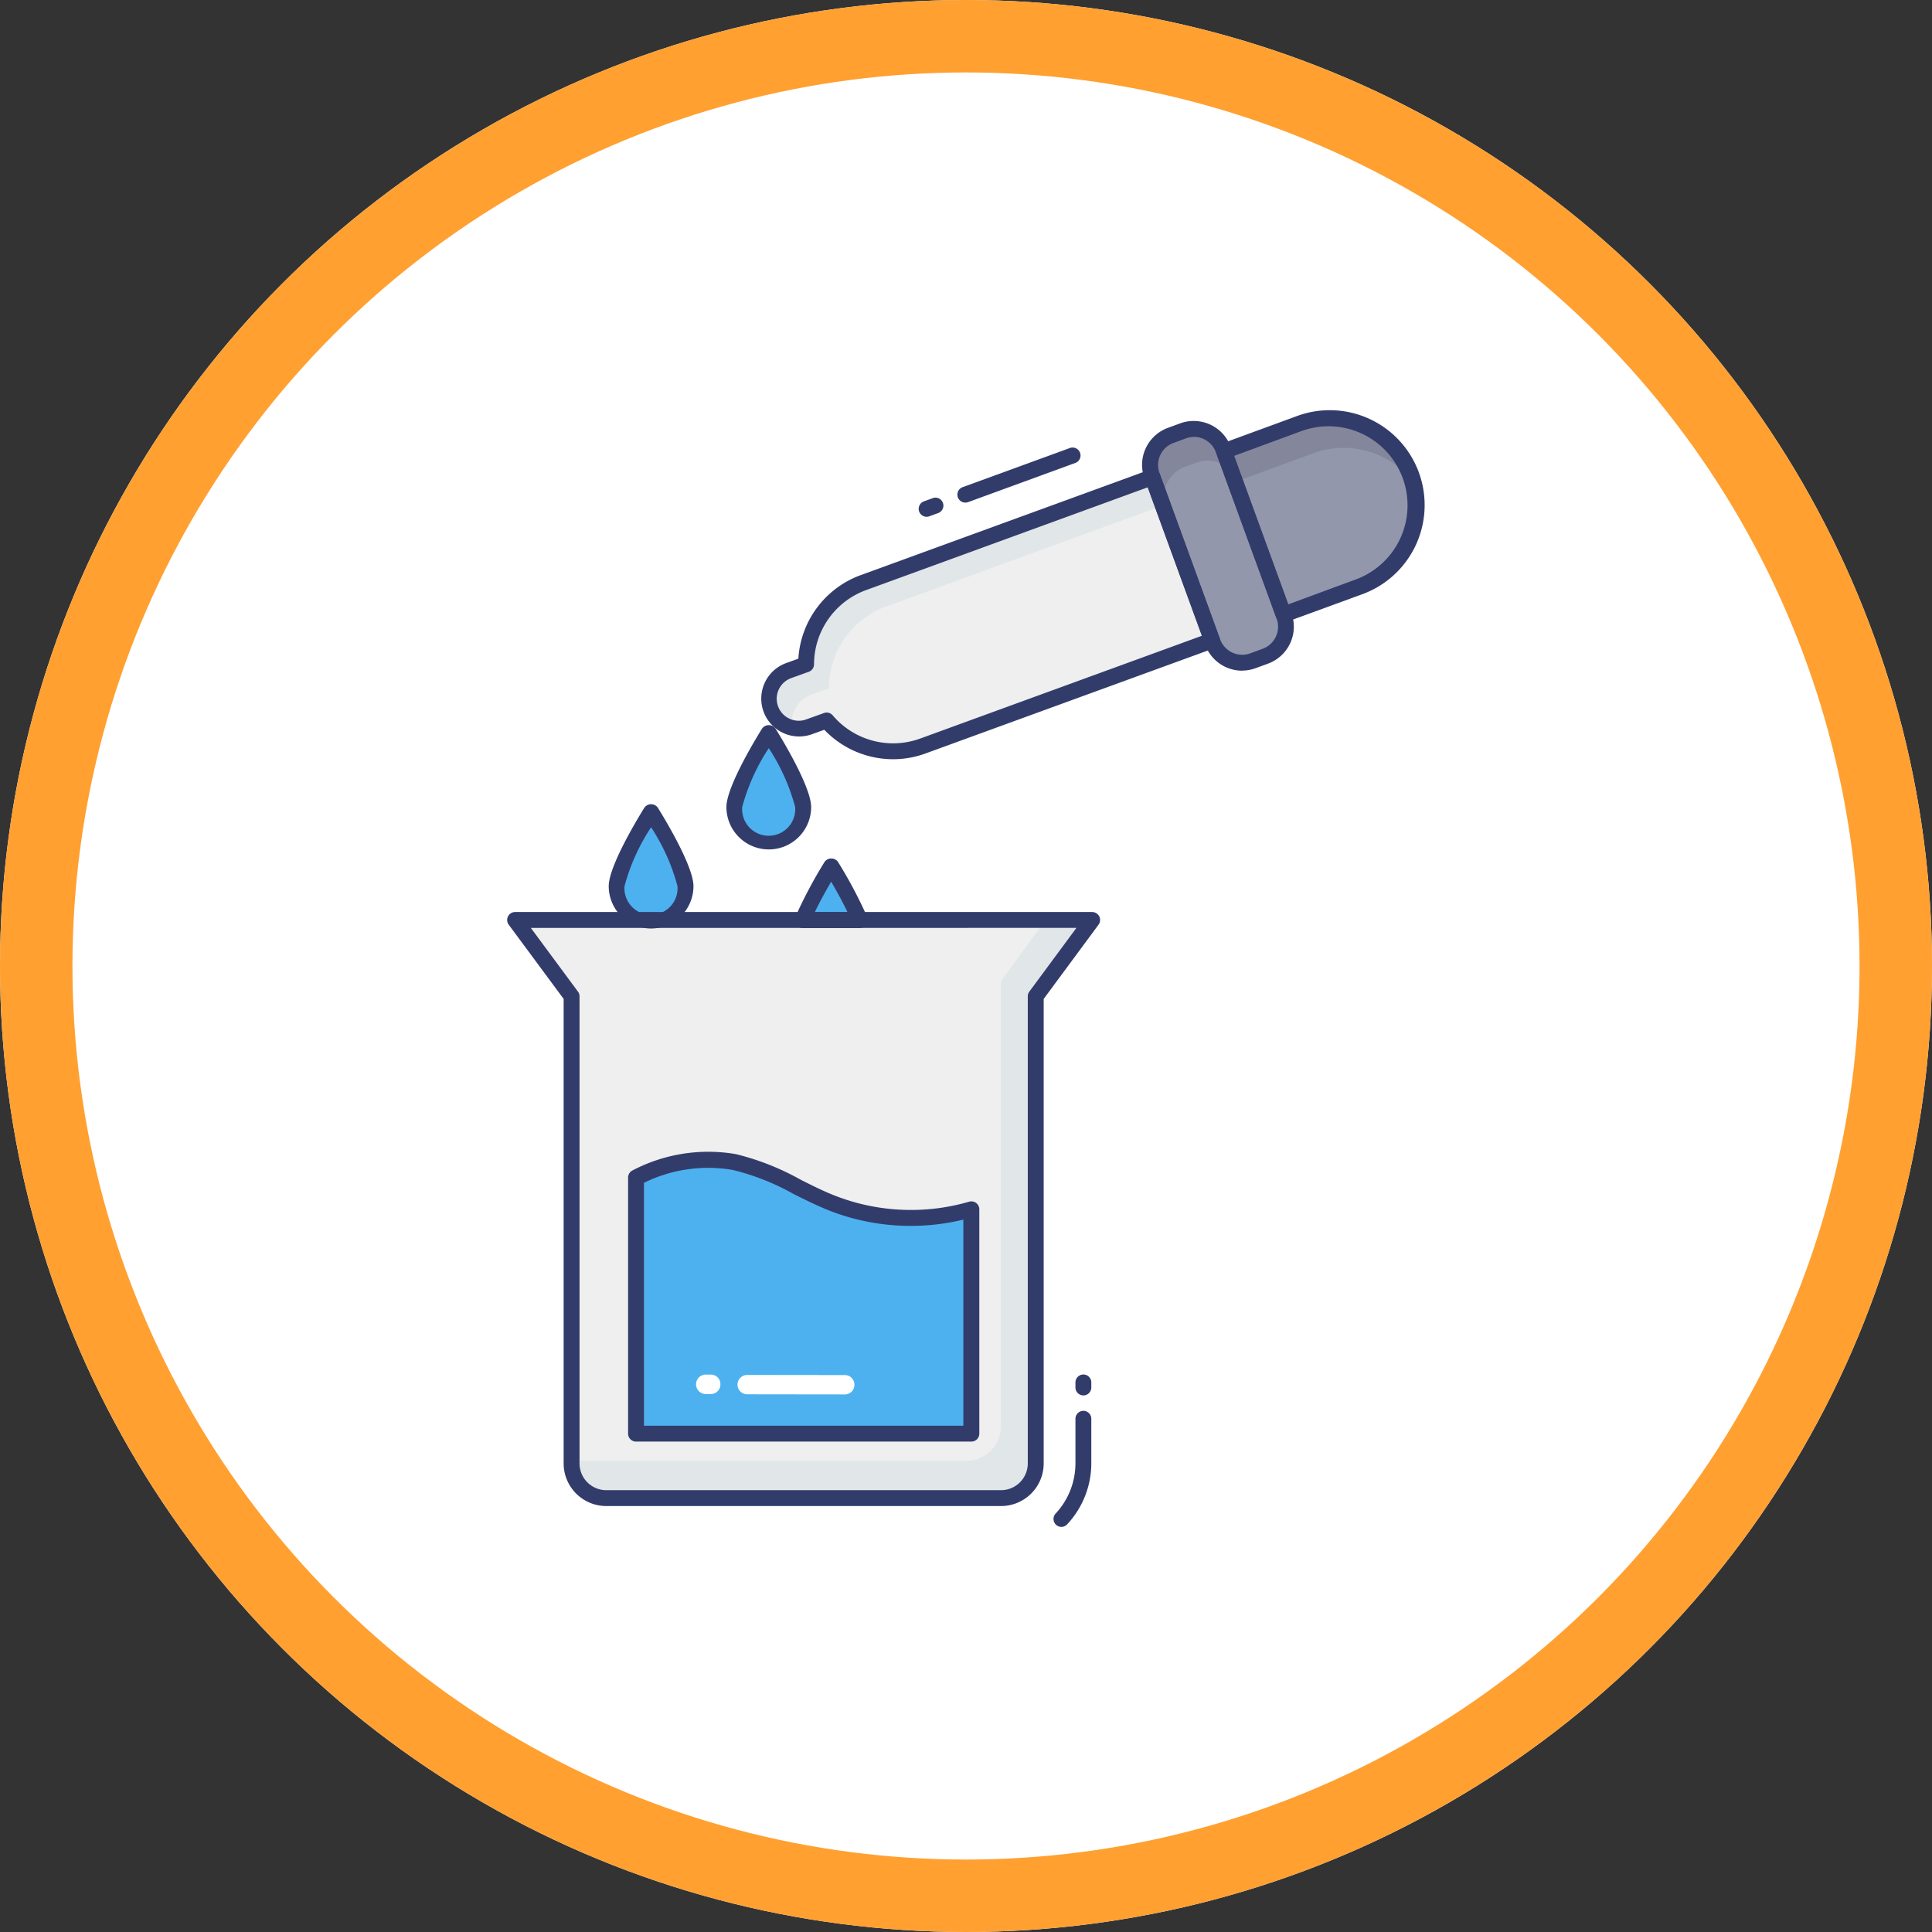 <svg xmlns="http://www.w3.org/2000/svg" width="80" height="80" viewBox="0 0 80 80">
  <rect x="0" y="0" width="80" height="80" fill="#333333" stroke="none"/>
  <g id="Grupo_1009230" data-name="Grupo 1009230" transform="translate(-340 -2480)">
    <g id="Elipse_5051" data-name="Elipse 5051" transform="translate(340 2480)" fill="#fff" stroke="#ffa031" stroke-width="3">
      <circle cx="40" cy="40" r="40" stroke="none"/>
      <circle cx="40" cy="40" r="38.5" fill="none"/>
    </g>
    <g id="_047-dropper" data-name="047-dropper" transform="translate(361 2497)">
      <path id="Trazado_716994" data-name="Trazado 716994" d="M28.768,58.528H12.416a1.435,1.435,0,0,1-1.434-1.435V37.752L8.645,34.59H32.538L30.2,37.752v19.34A1.435,1.435,0,0,1,28.768,58.528Z" transform="translate(-8.314 -13.494)" fill="#eeefee"/>
      <path id="Trazado_716995" data-name="Trazado 716995" d="M33.758,34.59l-2.341,3.162V57.095a1.433,1.433,0,0,1-1.433,1.433H13.633A1.437,1.437,0,0,1,12.2,57.095v-.108H28.544a1.438,1.438,0,0,0,1.433-1.44V37.115l1.861-2.525Z" transform="translate(-9.532 -13.494)" fill="#e1e6e9"/>
      <path id="Trazado_716996" data-name="Trazado 716996" d="M30.141,51.743v9.29H16.259v-10.6a6.422,6.422,0,0,1,4.076-.646,25.6,25.6,0,0,1,4.116,1.725,8.992,8.992,0,0,0,5.69.23Z" transform="translate(-10.922 -18.669)" fill="#4db1f0"/>
      <path id="Trazado_716997" data-name="Trazado 716997" d="M29.97,61.191H16.088a.329.329,0,0,1-.329-.329v-10.6a.329.329,0,0,1,.185-.3,6.754,6.754,0,0,1,4.283-.673A10.65,10.65,0,0,1,22.9,50.345c.487.244.99.5,1.5.692a8.65,8.65,0,0,0,5.483.22.329.329,0,0,1,.419.316v9.29A.329.329,0,0,1,29.97,61.191Zm-13.553-.657H29.641V52a9.27,9.27,0,0,1-5.482-.348c-.535-.207-1.052-.466-1.554-.717a9.988,9.988,0,0,0-2.507-.991,6.016,6.016,0,0,0-3.682.532Z" transform="translate(-10.751 -18.498)" fill="#323c6b"/>
      <path id="Trazado_716998" data-name="Trazado 716998" d="M42.976,13.462,31,17.834a3.594,3.594,0,0,1-3.984-1.059l-.731.263a1.238,1.238,0,0,1-.849-2.326l.731-.263a3.6,3.6,0,0,1,2.366-3.38L40.507,6.7Z" transform="translate(-13.786 -3.941)" fill="#eeefee"/>
      <path id="Trazado_716999" data-name="Trazado 716999" d="M40.939,7.87,29.473,12.058a3.59,3.59,0,0,0-2.36,3.379l-.73.263a1.249,1.249,0,0,0-.8,1.374A1.205,1.205,0,0,1,24.7,16.3a1.23,1.23,0,0,1,.736-1.584l.73-.263a3.586,3.586,0,0,1,2.367-3.379L40.512,6.7Z" transform="translate(-13.788 -3.941)" fill="#e1e6e9"/>
      <path id="Trazado_717000" data-name="Trazado 717000" d="M22.452,25.875c0-.789,1.425-3.076,1.425-3.076A11.342,11.342,0,0,1,25.3,25.875a1.425,1.425,0,1,1-2.851,0Z" transform="translate(-13.044 -9.455)" fill="#4db1f0"/>
      <path id="Trazado_717001" data-name="Trazado 717001" d="M23.706,27.463a1.756,1.756,0,0,1-1.754-1.754c0-.839,1.229-2.853,1.475-3.248a.342.342,0,0,1,.559,0c.246.394,1.475,2.41,1.475,3.248A1.756,1.756,0,0,1,23.706,27.463Zm0-4.192a8.346,8.346,0,0,0-1.1,2.438,1.1,1.1,0,1,0,2.193,0A8.346,8.346,0,0,0,23.706,23.271Z" transform="translate(-12.873 -9.29)" fill="#323c6b"/>
      <path id="Trazado_717002" data-name="Trazado 717002" d="M15.04,30.856c0-.789,1.425-3.076,1.425-3.076a11.342,11.342,0,0,1,1.425,3.076,1.425,1.425,0,1,1-2.851,0Z" transform="translate(-10.505 -11.162)" fill="#4db1f0"/>
      <path id="Trazado_717003" data-name="Trazado 717003" d="M16.294,32.444A1.756,1.756,0,0,1,14.54,30.69c0-.839,1.229-2.853,1.475-3.248a.342.342,0,0,1,.559,0c.246.394,1.475,2.41,1.475,3.248A1.756,1.756,0,0,1,16.294,32.444Zm0-4.192a8.346,8.346,0,0,0-1.1,2.438,1.1,1.1,0,1,0,2.193,0A8.346,8.346,0,0,0,16.294,28.252Z" transform="translate(-10.334 -10.996)" fill="#323c6b"/>
      <path id="Trazado_717004" data-name="Trazado 717004" d="M26.747,33.431A18.856,18.856,0,0,1,27.93,31.2a18.856,18.856,0,0,1,1.183,2.232Z" transform="translate(-14.515 -12.333)" fill="#4db1f0"/>
      <g id="Grupo_1009063" data-name="Grupo 1009063" transform="translate(0 1.526)">
        <path id="Trazado_717005" data-name="Trazado 717005" d="M28.947,33.594H26.576a.329.329,0,0,1-.3-.454,19.075,19.075,0,0,1,1.21-2.281.342.342,0,0,1,.559,0,18.976,18.976,0,0,1,1.21,2.281.329.329,0,0,1-.3.454Zm-1.863-.657h1.354c-.22-.46-.483-.928-.677-1.262C27.567,32.009,27.3,32.48,27.084,32.936Z" transform="translate(-14.344 -13.693)" fill="#323c6b"/>
        <path id="Trazado_717006" data-name="Trazado 717006" d="M42.882,70.319a.329.329,0,0,1-.241-.552,3.058,3.058,0,0,0,.821-2.075V65.86a.329.329,0,1,1,.657,0v1.832a3.713,3.713,0,0,1-1,2.521A.329.329,0,0,1,42.882,70.319Z" transform="translate(-19.93 -25.619)" fill="#323c6b"/>
        <path id="Trazado_717007" data-name="Trazado 717007" d="M44.264,64.071a.329.329,0,0,1-.329-.329v-.226a.329.329,0,0,1,.657,0v.226A.329.329,0,0,1,44.264,64.071Z" transform="translate(-20.403 -24.816)" fill="#323c6b"/>
        <path id="Trazado_717008" data-name="Trazado 717008" d="M34.391,8.785a.329.329,0,0,1-.113-.638l.349-.128a.329.329,0,1,1,.226.617l-.349.128A.333.333,0,0,1,34.391,8.785Z" transform="translate(-17.021 -5.912)" fill="#323c6b"/>
        <path id="Trazado_717009" data-name="Trazado 717009" d="M36.828,7.109a.329.329,0,0,1-.113-.638l4.458-1.627a.329.329,0,0,1,.226.617l-4.458,1.63A.333.333,0,0,1,36.828,7.109Z" transform="translate(-17.856 -4.824)" fill="#323c6b"/>
        <path id="Trazado_717010" data-name="Trazado 717010" d="M28.6,58.684H12.244a1.766,1.766,0,0,1-1.763-1.764V37.685L8.208,34.613a.329.329,0,0,1,.263-.526H32.366a.329.329,0,0,1,.263.526l-2.27,3.072V56.92A1.766,1.766,0,0,1,28.6,58.684ZM9.124,34.746l1.949,2.636a.329.329,0,0,1,.066.2V56.92a1.108,1.108,0,0,0,1.105,1.107H28.6A1.108,1.108,0,0,0,29.7,56.92V37.58a.329.329,0,0,1,.066-.2l1.949-2.636Z" transform="translate(-8.142 -14.848)" fill="#323c6b"/>
      </g>
      <rect id="Rectángulo_348051" data-name="Rectángulo 348051" width="9.936" height="3.149" rx="1.575" transform="translate(29.217 0.382) rotate(69.934)" fill="#9297ab"/>
      <path id="Trazado_717011" data-name="Trazado 717011" d="M55.755,11.119l3.1-1.137a3.6,3.6,0,0,0-2.465-6.765l-3.1,1.137Z" transform="translate(-23.607 -2.673)" fill="#9297ab"/>
      <path id="Trazado_717012" data-name="Trazado 717012" d="M52.287,5.821a1.291,1.291,0,0,0-1.663-.769l-.513.184a1.315,1.315,0,0,0-.776,1.67l-.48-1.315a1.315,1.315,0,0,1,.776-1.67l.513-.184a1.3,1.3,0,0,1,1.673.776Z" transform="translate(-22.062 -2.898)" fill="#84879c"/>
      <path id="Trazado_717013" data-name="Trazado 717013" d="M61.272,5.781a3.62,3.62,0,0,0-4.208-1.348l-3.1,1.137,2.012,5.523-.079.026L53.435,4.354l3.1-1.137a3.605,3.605,0,0,1,4.615,2.15,3.316,3.316,0,0,1,.125.414Z" transform="translate(-23.657 -2.673)" fill="#84879c"/>
      <path id="Trazado_717014" data-name="Trazado 717014" d="M52.278,13.5a1.634,1.634,0,0,1-1.534-1.071L48.23,5.537A1.631,1.631,0,0,1,49.2,3.445l.51-.187a1.633,1.633,0,0,1,2.092.973l2.514,6.887a1.63,1.63,0,0,1-.974,2.091l-.51.187a1.626,1.626,0,0,1-.558.1Zm-2-9.678a.97.97,0,0,0-.333.059l-.51.187a.972.972,0,0,0-.581,1.249L51.362,12.2a.974.974,0,0,0,1.249.581l.51-.187a.974.974,0,0,0,.582-1.249L51.188,4.457a.975.975,0,0,0-.915-.64Z" transform="translate(-21.84 -2.728)" fill="#323c6b"/>
      <path id="Trazado_717015" data-name="Trazado 717015" d="M55.584,11.278a.329.329,0,0,1-.309-.216L52.81,4.3a.329.329,0,0,1,.2-.421l3.1-1.137a3.929,3.929,0,1,1,2.689,7.383L55.7,11.258a.329.329,0,0,1-.114.02ZM53.54,4.38l2.24,6.148L58.567,9.5a3.271,3.271,0,1,0-2.239-6.148Z" transform="translate(-23.436 -2.503)" fill="#323c6b"/>
      <path id="Trazado_717016" data-name="Trazado 717016" d="M29.6,18.206a3.941,3.941,0,0,1-2.853-1.22l-.523.189a1.567,1.567,0,0,1-1.074-2.944l.523-.189a3.941,3.941,0,0,1,2.573-3.456L40.223,6.216a.33.33,0,0,1,.425.2l2.466,6.764a.329.329,0,0,1-.2.421L30.94,17.967a3.913,3.913,0,0,1-1.341.239Zm-2.755-1.933a.329.329,0,0,1,.251.117,3.28,3.28,0,0,0,3.62.961l11.67-4.258L40.14,6.946,28.471,11.205a3.279,3.279,0,0,0-2.149,3.071.329.329,0,0,1-.217.309l-.731.263a.909.909,0,0,0-.071,1.678.9.9,0,0,0,.7.03l.732-.263a.329.329,0,0,1,.112-.02Z" transform="translate(-13.615 -3.768)" fill="#323c6b"/>
      <path id="Trazado_717017" data-name="Trazado 717017" d="M21.038,63.631a.394.394,0,0,1-.41.394h-.2a.4.4,0,1,1,.009-.805h.208a.394.394,0,0,1,.394.411Z" transform="translate(-12.208 -23.301)" fill="#fff"/>
      <path id="Trazado_717018" data-name="Trazado 717018" d="M27.491,63.655a.394.394,0,0,1-.41.394l-4.036-.005a.4.4,0,0,1-.394-.394v-.013a.4.4,0,0,1,.41-.394l4.036.005a.394.394,0,0,1,.394.408Z" transform="translate(-13.112 -23.309)" fill="#fff"/>
    </g>
  </g>
</svg>
